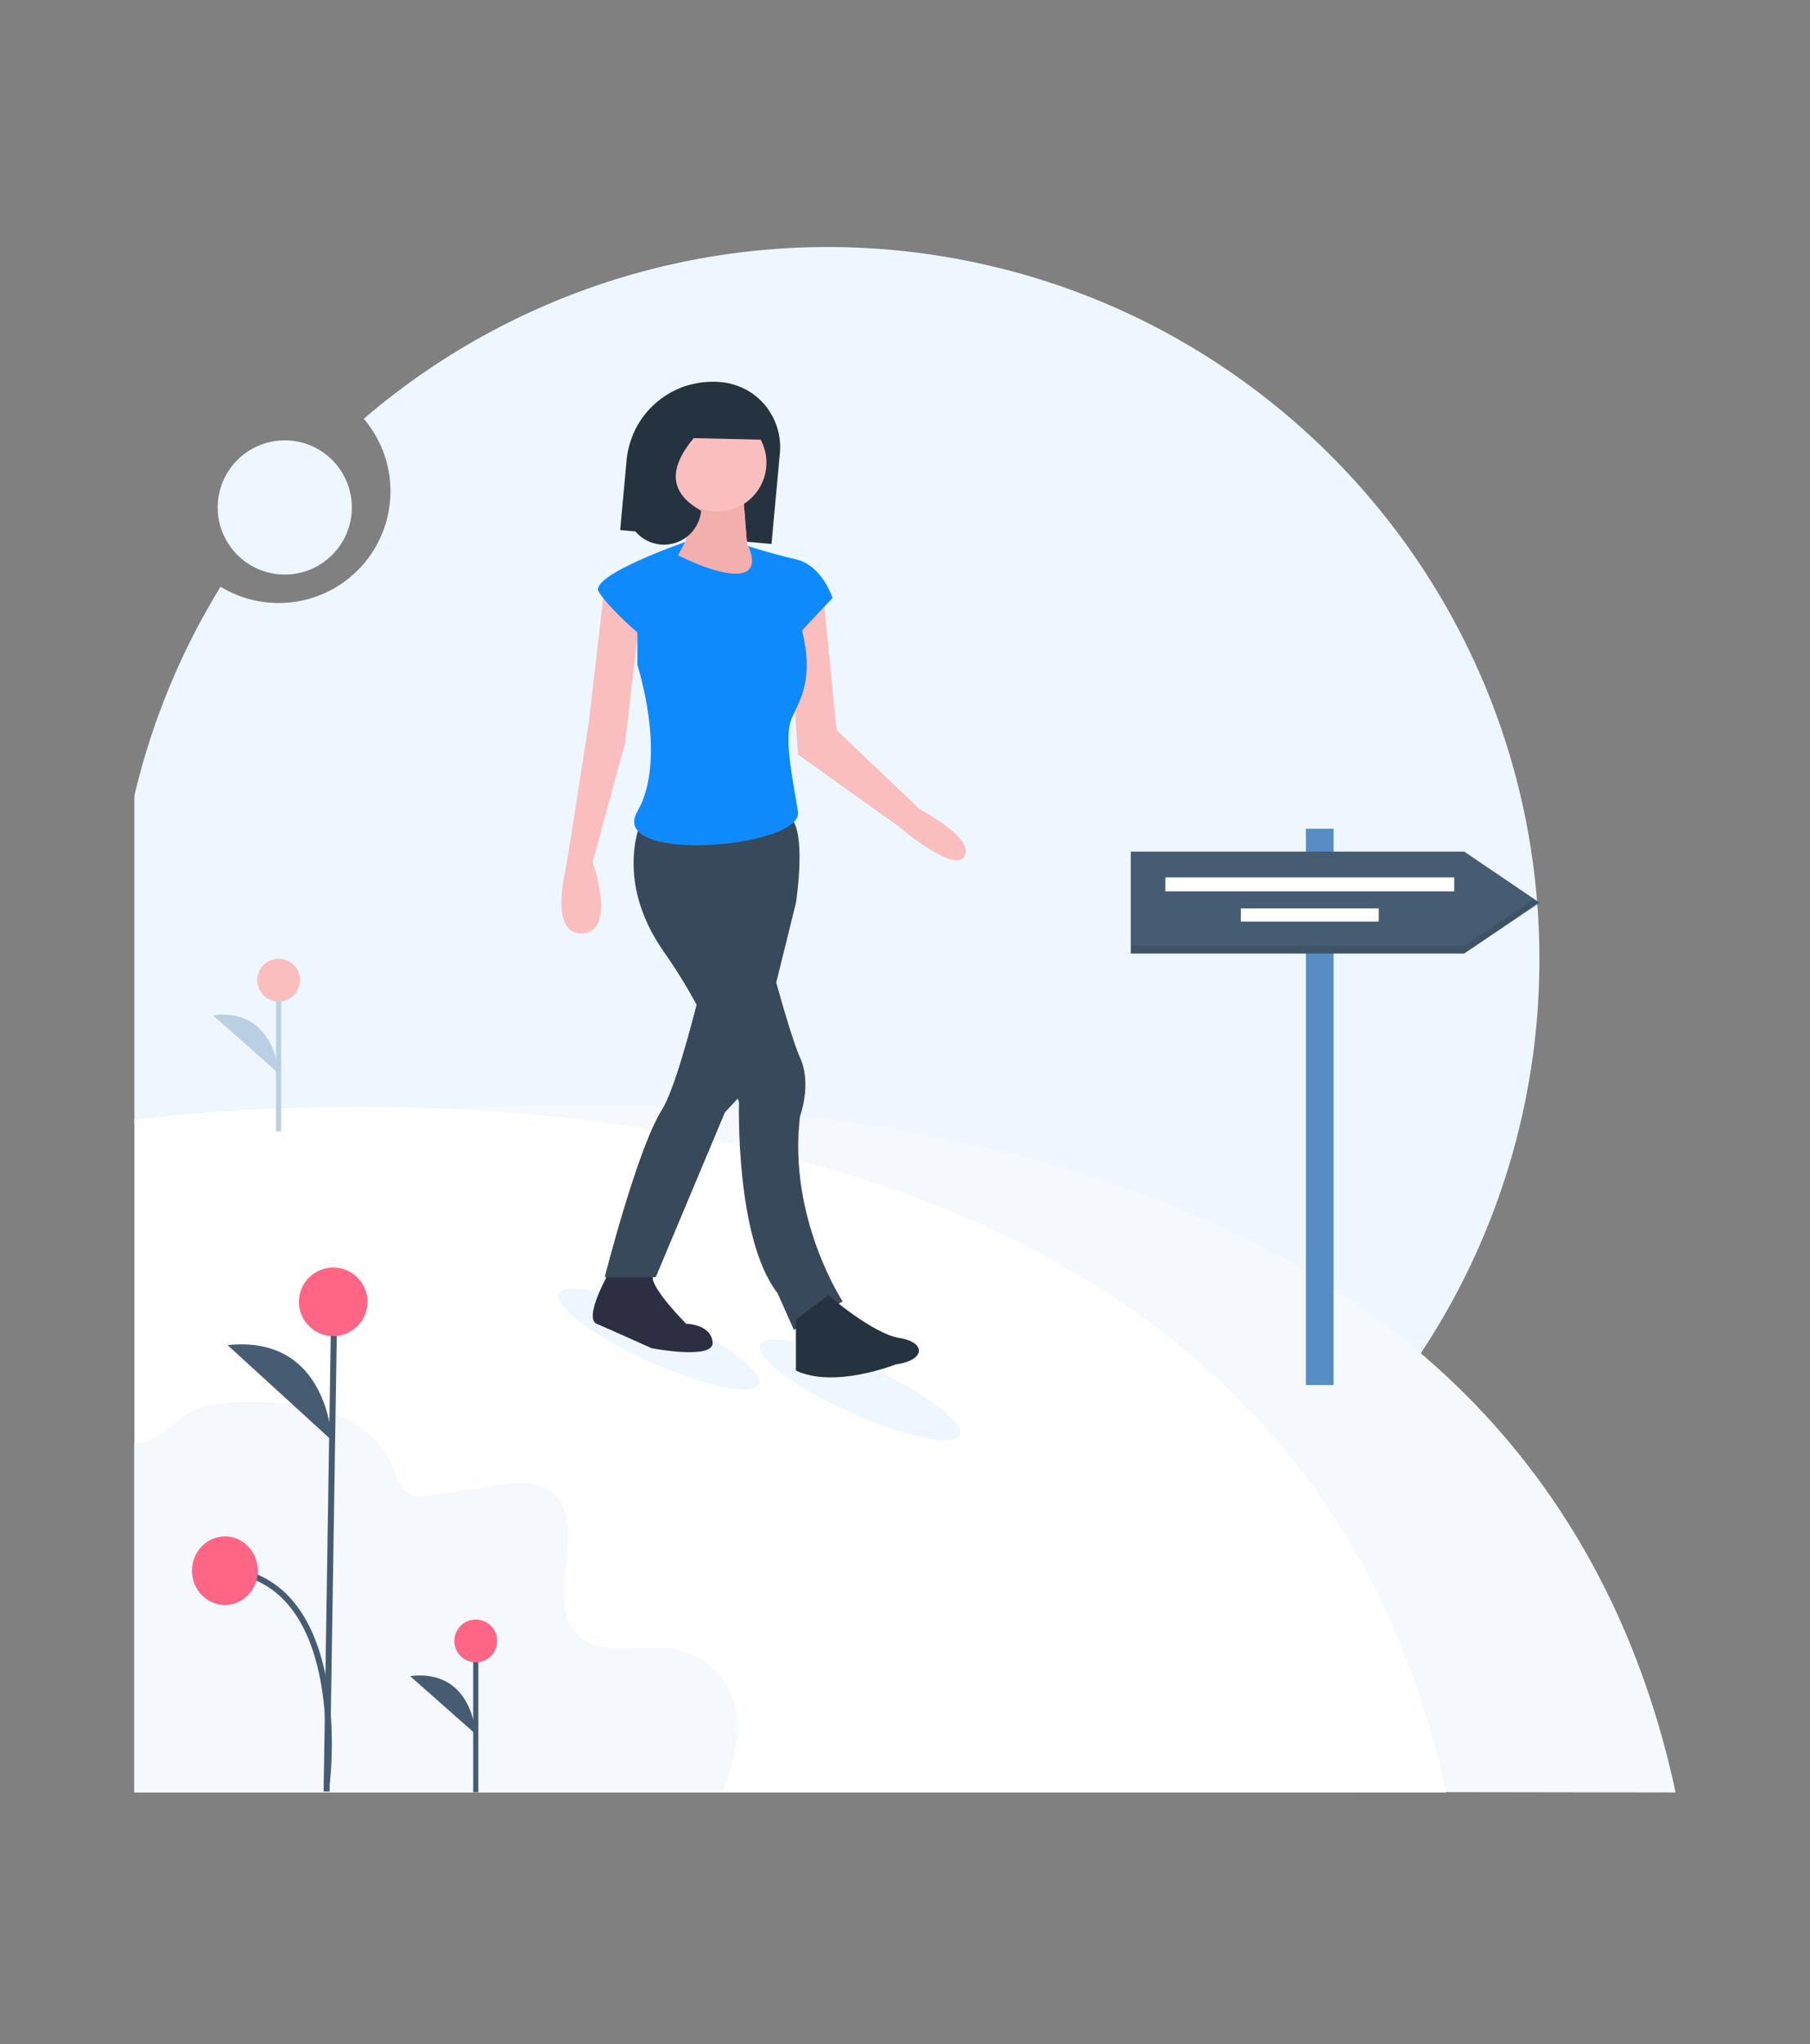 <svg width="660" height="745" viewBox="0 0 660 745" fill="none" xmlns="http://www.w3.org/2000/svg"><rect x="0" y="0" width="660" height="745" fill="#808080" stroke="none"/><path d="M561.325 349.644a259.412 259.412 0 0 1-251.027 259.468c-2.845.097-5.704.144-8.574.141a258.564 258.564 0 0 1-168.982-62.525A258.796 258.796 0 0 1 114 528.964a260.742 260.742 0 0 1-34.512-45.058A257.988 257.988 0 0 1 49 409.242V290.047a258.099 258.099 0 0 1 31.43-76.191 40.756 40.756 0 0 0 52.196-8.359 40.756 40.756 0 0 0 .035-52.862 259.87 259.87 0 0 1 276.12-39.559 244.58 244.58 0 0 1 7.796 3.691c85.765 42.382 144.748 130.741 144.748 232.877Z" fill="#EEF7FF"/><path d="M103.84 209.416c13.507 0 24.456-10.949 24.456-24.455 0-13.507-10.949-24.456-24.456-24.456-13.506 0-24.456 10.949-24.456 24.456 0 13.506 10.95 24.455 24.456 24.455Z" fill="#EEF7FF"/><path d="m611 653.326-478.258-.741v-245.18c.274-.037.578-.074.912-.119 4.224-.541 13.147-1.586 25.715-2.542 29.666-2.253 79.615-4.009 135.945 2.542a646.284 646.284 0 0 1 26.167 3.602 589.79 589.79 0 0 1 22.262 4.009c3.254.652 6.514 1.339 9.783 2.06a510.255 510.255 0 0 1 21.417 5.195 427.298 427.298 0 0 1 70.321 25.123c9.471 4.409 18.794 9.219 27.895 14.488a310.221 310.221 0 0 1 38.202 25.975c46.614 37.18 83.55 90.79 99.639 165.588Z" fill="#F5F9FE"/><path d="M527.258 653.325H49v-245.18c.274-.037.578-.074.911-.118.623-.082 1.342-.171 2.164-.267 4.758-.578 12.829-1.46 23.552-2.275a721.063 721.063 0 0 1 25.975-1.482c18.201-.704 40.07-.875 64.178.289 14.547.704 29.917 1.89 45.791 3.735 8.589 1 17.312 2.201 26.168 3.602a587.79 587.79 0 0 1 22.262 4.009c3.253.652 6.514 1.339 9.782 2.06a508.74 508.74 0 0 1 21.418 5.195 442.734 442.734 0 0 1 53.18 17.667 382.844 382.844 0 0 1 17.141 7.456 357.981 357.981 0 0 1 9.553 4.617 346.74 346.74 0 0 1 18.341 9.871 313.506 313.506 0 0 1 27.161 17.593c.667.467 1.334.956 2.001 1.445a303.793 303.793 0 0 1 9.041 6.937c1.015.815 2.031 1.63 3.039 2.46a286.498 286.498 0 0 1 14.821 13.036 269.628 269.628 0 0 1 32.289 36.469c22.44 30.517 39.737 67.646 49.46 112.748.007.044.022.089.03.133Z" fill="#fff"/><path d="M276.669 504.538c2.022-4.476-12.667-15.48-32.809-24.578-20.142-9.099-38.109-12.846-40.131-8.37-2.022 4.476 12.667 15.48 32.809 24.579 20.142 9.098 38.109 12.845 40.131 8.369ZM350.036 523.065c2.022-4.476-12.667-15.48-32.809-24.579-20.142-9.098-38.109-12.846-40.131-8.37-2.022 4.476 12.667 15.481 32.809 24.579 20.142 9.099 38.11 12.846 40.131 8.37Z" fill="#EEF7FF"/><path fill-rule="evenodd" clip-rule="evenodd" d="M102.535 357.242v55.145h-1.873v-55.145h1.873Z" fill="#BBCFE2"/><path d="M101.598 365.041a7.798 7.798 0 1 0 0-15.597 7.798 7.798 0 0 0 0 15.597Z" fill="#FBBEBE"/><path d="M101.599 391.229s-1.114-23.961-23.952-21.176l23.952 21.176Z" fill="#BBCFE2"/><path d="m226.142 193.208 5.575.511 18.975 1.748 30.63 2.817 3.051-33.122a23.769 23.769 0 0 0-12.612-23.253 23.785 23.785 0 0 0-8.909-2.634 31.589 31.589 0 0 0-31.973 19.051l-.004.011a31.615 31.615 0 0 0-2.403 9.517l-2.33 25.354Z" fill="#25323F"/><path d="M249.463 178.662s2.223 18.527 0 19.268c-2.223.741-9.634 3.706-9.634 3.706l13.339 14.08 19.268.741 4.447-14.08-4.447-3.706-1.482-18.527-21.491-1.482Z" fill="#FFB8B8"/><path d="M249.463 178.662s2.223 18.527 0 19.268c-2.223.741-9.634 3.706-9.634 3.706l13.339 14.08 19.268.741 4.447-14.08-4.447-3.706-1.482-18.527-21.491-1.482Z" fill="#F3AEAE"/><path d="m220.56 212.752-5.928 51.135-8.152 51.875s-6.67 25.197 5.928 24.456c12.599-.741 3.706-25.938 3.706-25.938l11.857-43.724 5.188-44.465-12.599-13.339ZM299.856 213.493l5.188 52.616 30.384 28.903s20.01 10.375 16.304 17.045c-3.705 6.669-24.455-11.117-24.455-11.117l-36.314-25.938-2.223-32.607 2.223-32.608 8.893 3.706Z" fill="#FBBEBE"/><path d="M222.784 462.497s-10.375 17.786-5.188 20.009c5.188 2.223 20.01 8.893 20.01 8.893s22.973 4.447 22.232-2.223c-.741-6.67-9.634-6.67-9.634-6.67S237.653 469.908 238 465.461c.347-4.446-15.216-2.964-15.216-2.964Z" fill="#2F2E41"/><path opacity=".1" d="M222.784 462.497s-10.375 17.786-5.188 20.009c5.188 2.223 20.01 8.893 20.01 8.893s22.973 4.447 22.232-2.223c-.741-6.67-9.634-6.67-9.634-6.67S237.653 469.908 238 465.461c.347-4.446-15.216-2.964-15.216-2.964Z" fill="#25323F"/><path d="m287.999 317.244 2.223 11.857-16.303 65.957-9.634 10.375-25.197 60.028h-18.527s11.857-46.689 20.75-60.769c8.893-14.081 23.715-85.966 23.715-85.966l22.973-1.482Z" fill="#38495B"/><path d="m257.244 368.75 13.34 2.223 3.335 24.085-9.634 10.375-25.197 60.028h-18.527s11.857-46.688 20.75-60.769c8.893-14.08 23.715-85.965 23.715-85.965l-7.782 50.023Z" fill="#38495B"/><path d="M234.641 297.235s-11.857 22.232 7.411 49.652 27.42 54.84 27.42 54.84-1.482 49.653 14.081 69.662l5.929 13.34 17.786-10.376s-20.01-30.384-15.563-67.438c0 0 4.446-11.857 0-21.491-4.447-9.635-16.304-55.582-16.304-55.582l14.822-.741s4.446-28.161-2.965-31.866c-7.41-3.706-52.617 0-52.617 0Z" fill="#38495B"/><path d="M302.08 472.131s16.303 14.08 25.938 15.563c9.634 1.482 9.634 8.152-1.483 9.634 0 0-22.232 8.893-36.313 2.223v-18.527l11.858-8.893Z" fill="#25323F"/><path d="M261.691 186.443c9.823 0 17.786-7.963 17.786-17.786s-7.963-17.786-17.786-17.786-17.786 7.963-17.786 17.786 7.963 17.786 17.786 17.786Z" fill="#FBBEBE"/><path d="m247.239 202.377 2.594-4.817s-35.201 12.227-31.496 18.156c3.705 5.929 14.081 14.822 14.081 14.822v11.857s11.116 34.09 0 53.358c-11.117 19.268 60.768 13.34 58.545 0-2.223-13.339-5.187-27.42-2.223-34.09 2.964-6.67 8.152-14.08 3.705-31.866l11.117-11.858s-3.706-11.857-13.34-14.08c-9.634-2.223-17.415-4.817-17.415-4.817s4.817 9.263-3.335 10.004c-8.152.741-22.233-6.669-22.233-6.669Z" fill="#0E8AFD"/><path d="M231.717 193.72a13.623 13.623 0 0 0 14.474 4.173 13.617 13.617 0 0 0 9.461-11.72c-14.985-8.489-10.094-19.911 2.998-32.55a13.604 13.604 0 0 0-7.257-13.308 31.697 31.697 0 0 0-20.514 18.011l-.004.011-2.337 25.338a13.543 13.543 0 0 0 3.179 10.045Z" fill="#25323F"/><path d="m252.582 159.684 27.289.626.253-11.039a23.826 23.826 0 0 0-8.344-7.351l-18.781-.428-.417 18.192Z" fill="#25323F"/><path d="M263.58 653H49V525.842c7.984.841 14.023-7.6 21.294-11.498 5.688-3.051 12.422-3.302 18.88-3.339 10.41-.055 21.01.307 30.866 3.646a45.404 45.404 0 0 1 9.056 4.205c6.106 3.708 11.228 8.913 13.949 15.444 1.644 3.941 2.826 8.772 6.759 10.46 2.192.946 4.697.608 7.061.258 8.305-1.24 16.609-2.478 24.914-3.714 6.143-.92 12.896-1.718 18.141 1.603 8.089 5.119 8.096 16.727 6.735 26.186-1.367 9.46-2.61 20.619 4.408 27.126 8.507 7.894 22.192 2.965 33.692 4.616a28.879 28.879 0 0 1 14.485 6.779 28.747 28.747 0 0 1 8.63 13.435c2.967 10.54-.418 21.589-4.29 31.951Z" fill="#F5F9FE"/><path fill-rule="evenodd" clip-rule="evenodd" d="M123 474.034 120.195 653l-2.195-.034L120.805 474l2.195.034Z" fill="#465C72"/><path d="M121.5 487c6.904 0 12.5-5.596 12.5-12.5s-5.596-12.5-12.5-12.5-12.5 5.596-12.5 12.5 5.596 12.5 12.5 12.5Z" fill="#FF6584"/><path d="M121 525s-1.191-38.636-38-34.721L121 525Z" fill="#465C72"/><path fill-rule="evenodd" clip-rule="evenodd" d="m120.254 650-1.085-.134-.963-.12-.122-.015.001-.011.004-.037a52.714 52.714 0 0 0 .084-.756c.054-.531.129-1.314.209-2.314.158-2 .334-4.865.402-8.319.135-6.913-.164-16.155-1.89-25.513-1.729-9.369-4.874-18.772-10.374-26.075-5.472-7.268-13.296-12.488-24.52-13.528l.202-2.178c11.889 1.101 20.255 6.673 26.066 14.39 5.784 7.681 9.017 17.455 10.777 26.995 1.762 9.551 2.063 18.951 1.926 25.952a143.18 143.18 0 0 1-.409 8.449 93.799 93.799 0 0 1-.282 2.993l-.019.164-.005.042-.001.012-.001.003Z" fill="#465C72"/><path d="M82 585c6.627 0 12-5.596 12-12.5S88.627 560 82 560s-12 5.596-12 12.5S75.373 585 82 585Z" fill="#FF6584"/><path fill-rule="evenodd" clip-rule="evenodd" d="M174.421 598.094v55.145h-1.874v-55.145h1.874Z" fill="#465C72"/><path d="M173.483 605.892a7.798 7.798 0 1 0 .001-15.597 7.798 7.798 0 0 0-.001 15.597Z" fill="#FF6584"/><path d="M173.484 632.081s-1.114-23.96-23.952-21.175l23.952 21.175Z" fill="#465C72"/><path d="M486.265 302.06h-10.083v202.774h10.083V302.06Z" fill="#568DC4"/><path d="M533.913 347.547H412.325v-37.152h121.588l27.412 18.576-27.412 18.576Z" fill="#465C72"/><path opacity=".1" d="M533.913 344.636H412.325v2.911h121.588l27.412-18.049-2.21-1.456-25.202 16.594Z" fill="#000"/><path fill="#fff" d="M424.934 319.799h105.344v5.085H424.934zM452.456 331.112h50.299v4.79h-50.299z"/></svg>